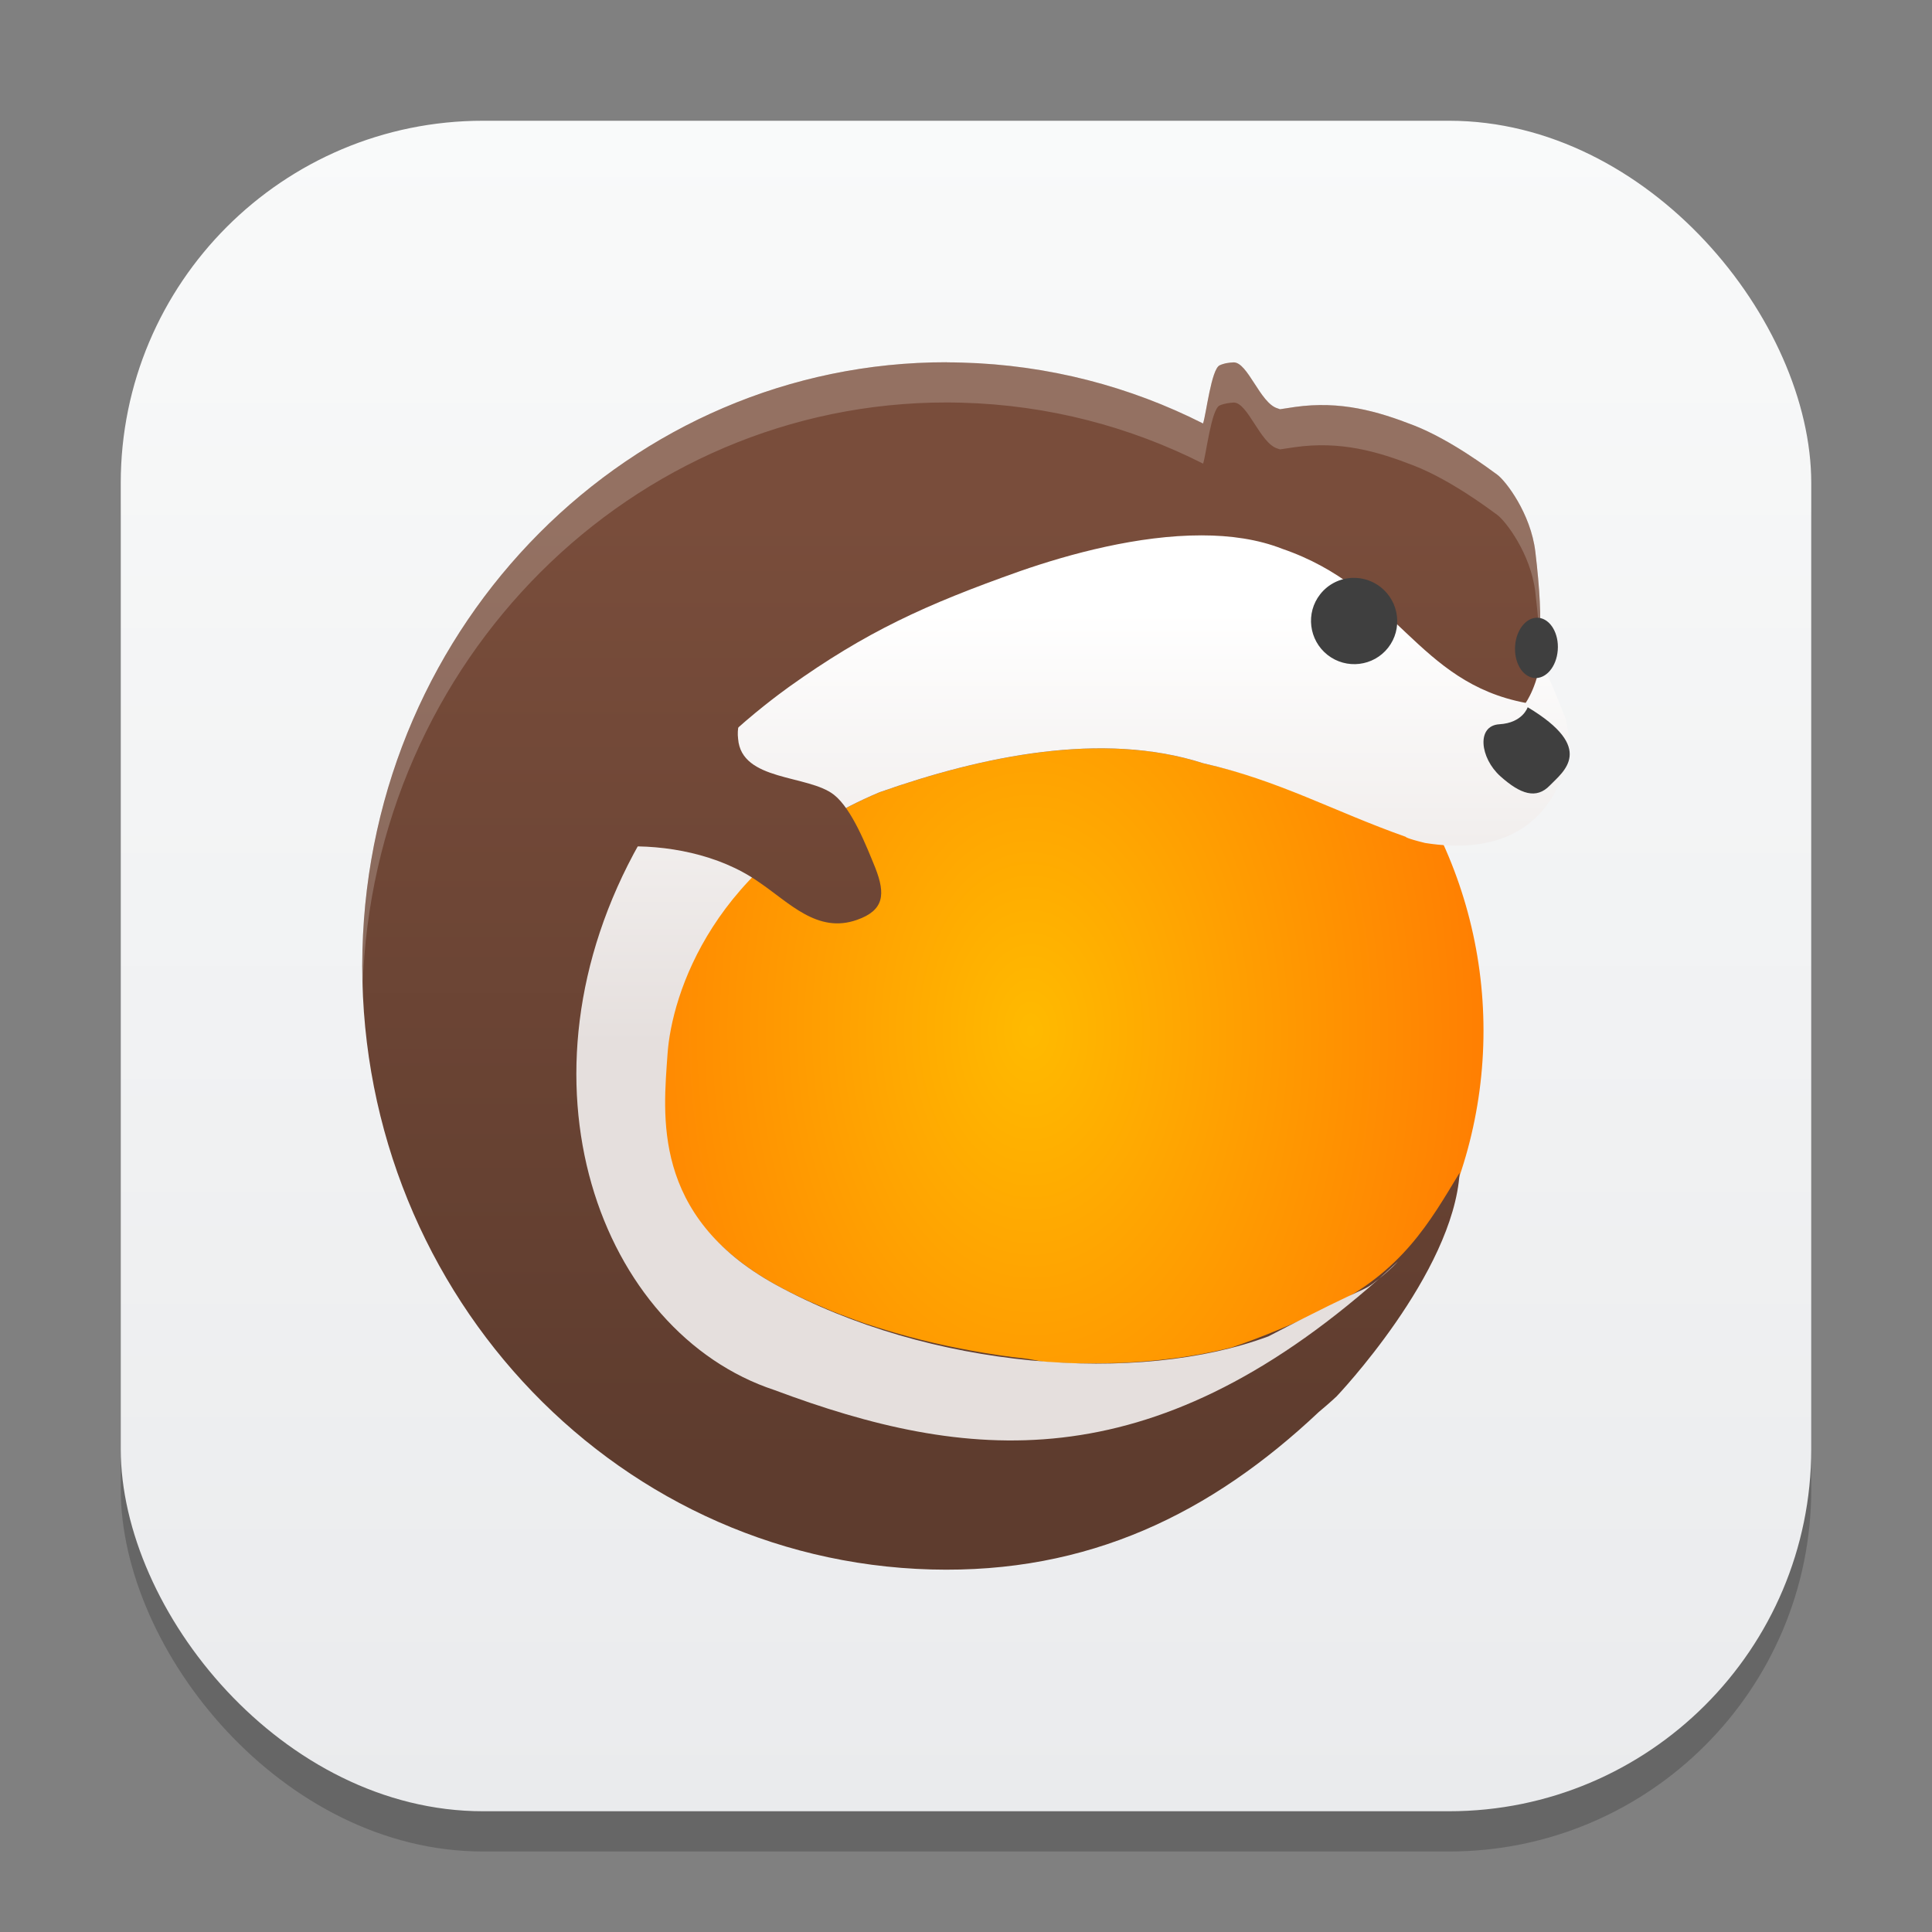 <?xml version="1.0" encoding="UTF-8" standalone="no"?>
<!-- Created with Inkscape (http://www.inkscape.org/) -->

<svg
   width="48"
   height="48"
   viewBox="0 0 48 48"
   version="1.1"
   id="svg1"
   inkscape:version="1.4.2 (ebf0e940d0, 2025-05-08)"
   sodipodi:docname="lutris.svg"
   xmlns:inkscape="http://www.inkscape.org/namespaces/inkscape"
   xmlns:sodipodi="http://sodipodi.sourceforge.net/DTD/sodipodi-0.dtd"
   xmlns:xlink="http://www.w3.org/1999/xlink"
   xmlns="http://www.w3.org/2000/svg"
   xmlns:svg="http://www.w3.org/2000/svg">
  <rect x="0" y="0" width="48" height="48" fill="#808080" stroke="none"/>
  <sodipodi:namedview
     id="namedview1"
     pagecolor="#ffffff"
     bordercolor="#000000"
     borderopacity="0.25"
     inkscape:showpageshadow="2"
     inkscape:pageopacity="0.0"
     inkscape:pagecheckerboard="0"
     inkscape:deskcolor="#d1d1d1"
     inkscape:document-units="px"
     inkscape:zoom="16.833333"
     inkscape:cx="23.970298"
     inkscape:cy="23.940595"
     inkscape:window-width="1920"
     inkscape:window-height="1011"
     inkscape:window-x="0"
     inkscape:window-y="0"
     inkscape:window-maximized="1"
     inkscape:current-layer="svg1" />
  <defs
     id="defs1">
    <linearGradient
       inkscape:collect="always"
       id="linearGradient1606">
      <stop
         style="stop-color:#eaebed;stop-opacity:1;"
         offset="0"
         id="stop1602" />
      <stop
         style="stop-color:#f9fafa;stop-opacity:1;"
         offset="1"
         id="stop1604" />
    </linearGradient>
    <linearGradient
       inkscape:collect="always"
       xlink:href="#linearGradient1606"
       id="linearGradient4"
       x1="16"
       y1="30"
       x2="16"
       y2="2"
       gradientUnits="userSpaceOnUse"
       gradientTransform="scale(1.5)" />
    <radialGradient
       inkscape:collect="always"
       xlink:href="#linearGradient6438"
       id="radialGradient6442"
       cx="8.75"
       cy="8.75"
       fx="8.75"
       fy="8.75"
       r="4.5"
       gradientUnits="userSpaceOnUse"
       gradientTransform="matrix(2.5,-0.015,0.023,3.75,3.535,-7.074)" />
    <linearGradient
       inkscape:collect="always"
       id="linearGradient6438">
      <stop
         style="stop-color:#ffba00;stop-opacity:1;"
         offset="0"
         id="stop6434" />
      <stop
         style="stop-color:#ff7f02;stop-opacity:1;"
         offset="1"
         id="stop6436" />
    </linearGradient>
    <linearGradient
       inkscape:collect="always"
       xlink:href="#linearGradient2743"
       id="linearGradient44979"
       x1="15.005"
       y1="12.633"
       x2="15.005"
       y2="34.633"
       gradientUnits="userSpaceOnUse"
       gradientTransform="matrix(1.071,0,0,1.071,-0.643,-0.643)" />
    <linearGradient
       inkscape:collect="always"
       id="linearGradient2743">
      <stop
         style="stop-color:#794d3b;stop-opacity:1;"
         offset="0"
         id="stop2739" />
      <stop
         style="stop-color:#5e3c2e;stop-opacity:1;"
         offset="1"
         id="stop2741" />
    </linearGradient>
    <linearGradient
       inkscape:collect="always"
       xlink:href="#linearGradient4978"
       id="linearGradient44971"
       x1="24.169"
       y1="24.797"
       x2="24.169"
       y2="14.797"
       gradientUnits="userSpaceOnUse"
       gradientTransform="matrix(1.071,0,0,1.071,-0.643,-0.643)" />
    <linearGradient
       inkscape:collect="always"
       id="linearGradient4978">
      <stop
         style="stop-color:#e5dfdd;stop-opacity:1;"
         offset="0"
         id="stop4974" />
      <stop
         style="stop-color:#ffffff;stop-opacity:1;"
         offset="1"
         id="stop4976" />
    </linearGradient>
    <linearGradient
       inkscape:collect="always"
       xlink:href="#linearGradient2743"
       id="linearGradient45159"
       x1="15.005"
       y1="12.633"
       x2="15.005"
       y2="34.633"
       gradientUnits="userSpaceOnUse"
       gradientTransform="matrix(1.071,0,0,1.071,-0.643,-0.643)" />
  </defs>
  <rect
     style="opacity:0.2;fill:#000000;stroke-width:2.625"
     id="rect1"
     width="42"
     height="42"
     x="3"
     y="4"
     ry="9" />
  <rect
     style="fill:url(#linearGradient4);stroke-width:1.5"
     id="rect2"
     width="42"
     height="42"
     x="3"
     y="3"
     ry="9" />
  <circle
     style="fill:url(#radialGradient6442);fill-opacity:1;stroke-width:10;stroke-linecap:round;stroke-linejoin:round"
     id="path681"
     cx="25.607"
     cy="25.607"
     r="11.25" />
  <path
     style="fill:url(#linearGradient44979);fill-opacity:1;stroke-width:1.071"
     d="M 23.524,9 C 15.677,8.993 9.211,15.455 9.005,23.607 c -0.21,8.281 6.119,15.17 14.134,15.386 3.905,0.105 6.953,-1.392 9.628,-3.914 0.286,-0.238 0.441,-0.387 0.441,-0.387 0,0 2.9,-3.044 3.056,-5.556 -0.74,1.222 -1.419,2.446 -3.261,3.353 -0.845,0.391 -1.619,0.724 -2.399,0.987 -0.05,0.013 -0.1,0.025 -0.151,0.037 -0.37,0.088 -0.757,0.162 -1.163,0.218 -0.049,0.007 -0.1,0.013 -0.149,0.019 -0.421,0.053 -0.856,0.092 -1.305,0.111 -0.046,0.002 -0.094,0.001 -0.141,0.003 -0.443,0.015 -0.896,0.014 -1.356,-0.004 -0.03,-0.001 -0.059,-1.29e-4 -0.089,-0.002 -0.468,-0.021 -0.407,-0.063 -0.883,-0.119 -0.068,-0.008 -0.136,-0.013 -0.204,-0.022 -0.463,-0.059 -0.926,-0.137 -1.386,-0.229 -0.074,-0.015 -0.149,-0.03 -0.223,-0.045 -0.45,-0.096 -0.896,-0.208 -1.334,-0.335 -0.14,-0.041 -0.28,-0.083 -0.419,-0.127 -0.105,-0.033 -0.21,-0.066 -0.313,-0.101 -0.148,-0.051 -0.293,-0.105 -0.438,-0.16 -0.119,-0.044 -0.238,-0.088 -0.354,-0.135 -0.135,-0.054 -0.266,-0.113 -0.398,-0.171 -0.112,-0.049 -0.226,-0.096 -0.335,-0.148 -0.239,-0.112 -0.474,-0.23 -0.7,-0.354 -0.18,-0.1 -0.352,-0.204 -0.516,-0.313 -0.376,-0.251 -0.704,-0.527 -0.998,-0.817 -1.53,-1.561 -1.459,-3.397 -1.378,-4.586 0.101,-1.494 1.354,-4.773 5.477,-6.51 2.547,-0.899 5.543,-1.528 8.048,-0.722 1.884,0.425 3.239,1.043 5.03,1.676 0,0 -0.015,0.031 0.48,0.154 3.484,0.552 3.093,-2.318 3.093,-2.318 l -0.273,-0.672 v 0 c -0.06,-0.354 0.205,-0.633 0.205,-0.633 0,0 -0.215,-0.791 -0.179,-1.315 0.037,-0.523 0.007,-1.193 -0.107,-2.149 -0.114,-0.956 -0.741,-1.765 -0.945,-1.913 -0.204,-0.148 -1.154,-0.864 -2.064,-1.222 -0.911,-0.357 -1.831,-0.621 -2.965,-0.461 -0.126,0.018 -0.245,0.037 -0.369,0.056 -0.022,-0.007 -0.039,-0.015 -0.063,-0.022 -0.432,-0.128 -0.738,-1.15 -1.091,-1.142 -0.027,6.48e-4 -0.054,0.003 -0.082,0.006 -0.027,0.003 -0.055,0.006 -0.084,0.012 h -0.002 c -0.029,0.005 -0.057,0.013 -0.086,0.021 -0.032,0.009 -0.063,0.02 -0.092,0.034 -0.207,0.096 -0.333,1.208 -0.412,1.445 -1.813,-0.917 -3.841,-1.455 -5.991,-1.513 -0.125,-0.003 -0.249,-0.006 -0.374,-0.006 z M 31.514,33.202 c -0.266,0.099 -0.555,0.183 -0.853,0.261 0.297,-0.078 0.586,-0.162 0.853,-0.261 z"
     id="path38921" />
  <path
     id="path681-2"
     style="opacity:0.2;fill:#ffffff;fill-opacity:1;stroke-width:10;stroke-linecap:round;stroke-linejoin:round"
     d="M 23.525,9 C 15.678,8.993 9.212,15.456 9.006,23.607 c -0.008,0.304 -0.006,0.606 0.004,0.906 0.253,-8.107 6.699,-14.521 14.516,-14.514 0.125,10e-5 0.248,0.003 0.373,0.006 2.15,0.058 4.179,0.597 5.992,1.514 0.078,-0.237 0.203,-1.349 0.41,-1.445 0.029,-0.014 0.062,-0.024 0.094,-0.033 0.029,-0.008 0.057,-0.014 0.086,-0.02 h 0.002 c 0.028,-0.005 0.055,-0.009 0.082,-0.012 0.028,-0.003 0.055,-0.007 0.082,-0.008 0.353,-0.009 0.659,1.014 1.092,1.143 0.024,0.007 0.041,0.014 0.062,0.021 0.124,-0.019 0.243,-0.037 0.369,-0.055 1.134,-0.16 2.054,0.104 2.965,0.461 0.91,0.357 1.861,1.072 2.064,1.221 0.203,0.149 0.831,0.958 0.945,1.914 0.081,0.679 0.117,1.208 0.119,1.648 0.12,0.024 0.223,0.107 0.301,0.223 0.073,-0.116 0.126,-0.259 0.139,-0.424 0.031,-0.397 -0.165,-0.744 -0.439,-0.799 -0.002,-0.44 -0.038,-0.97 -0.119,-1.648 -0.114,-0.956 -0.742,-1.765 -0.945,-1.914 -0.204,-0.148 -1.154,-0.864 -2.064,-1.221 -0.911,-0.357 -1.831,-0.621 -2.965,-0.461 -0.126,0.018 -0.245,0.036 -0.369,0.055 -0.022,-0.007 -0.039,-0.014 -0.062,-0.021 -0.432,-0.128 -0.739,-1.151 -1.092,-1.143 -0.027,6.48e-4 -0.054,0.005 -0.082,0.008 -0.027,0.003 -0.054,0.006 -0.082,0.012 h -0.002 c -0.029,0.005 -0.056,0.012 -0.086,0.02 -0.032,0.009 -0.065,0.02 -0.094,0.033 -0.207,0.096 -0.332,1.208 -0.41,1.445 C 28.077,9.603 26.049,9.064 23.898,9.006 23.773,9.002 23.65,9 23.525,9 Z m 15.15,8.309 c -0.043,0.184 -0.13,0.337 -0.246,0.432 l 0.023,0.049 0.145,0.324 0.305,0.758 0.025,0.148 c 0.062,-0.124 0.093,-0.263 0.055,-0.422 C 38.995,18.498 39,18.43 39,18.43 l -0.098,-0.559 z"
     sodipodi:nodetypes="cccccccccccsccccccccccccccccscccccccccccccccccc" />
  <path
     style="fill:url(#linearGradient44971);fill-opacity:1;stroke-width:1.071"
     d="m 29.853,13.301 c -1.57,-0.002 -3.271,0.457 -4.514,0.89 -2.357,0.834 -3.826,1.509 -5.736,2.874 -0.506,0.368 -2.496,1.829 -3.705,3.866 -3.341,5.907 -0.977,12.18 3.344,13.605 4.751,1.777 9.298,2.29 15.018,-2.765 -0.492,0.394 0,0 -2.745,1.43 -3.236,1.206 -8.416,0.818 -12.254,-1.289 -3.087,-1.708 -2.778,-4.223 -2.677,-5.717 0.101,-1.494 1.14,-4.774 5.263,-6.51 2.547,-0.899 5.543,-1.528 8.047,-0.722 1.884,0.425 3.238,1.194 5.03,1.827 0,0 -0.015,0.031 0.48,0.153 C 38.887,21.496 39,18.429 39,18.429 l -0.099,-0.559 -0.303,-0.758 -0.145,-0.325 -0.087,-0.176 c 0,0 -0.025,-0.222 -0.06,-0.447 -0.067,0.842 -0.402,1.299 -0.402,1.299 -2.708,-0.513 -3.192,-2.848 -6.047,-3.828 -0.603,-0.237 -1.289,-0.334 -2.003,-0.334 z m 4.406,18.47 c 0.315,-0.252 0.468,-0.425 0.468,-0.425 -0.157,0.146 -0.313,0.287 -0.468,0.425 z"
     id="path38925" />
  <path
     style="fill:url(#linearGradient45159);fill-opacity:1;stroke-width:1.071"
     d="m 15.448,20.901 -0.016,0.134 c 1.09,-0.055 2.425,0.181 3.416,0.876 0.768,0.519 1.46,1.292 2.445,0.942 0.673,-0.236 0.711,-0.636 0.453,-1.293 -0.218,-0.535 -0.578,-1.458 -1.024,-1.812 -0.642,-0.508 -2.301,-0.33 -2.384,-1.392 -0.063,-0.502 0.254,-0.88 0.534,-1.245 -5.18e-4,0 -3.213,0.808 -3.423,3.791 z"
     id="path38927" />
  <path
     d="m 33.613,14.357 c -0.309,0.007 -0.609,0.147 -0.814,0.408 -0.365,0.465 -0.282,1.14 0.184,1.507 0.466,0.365 1.14,0.285 1.505,-0.18 0.363,-0.465 0.28,-1.138 -0.186,-1.505 -0.204,-0.16 -0.448,-0.236 -0.688,-0.23 z m 4.562,0.99 c -0.27,0.01 -0.502,0.306 -0.532,0.693 -0.032,0.414 0.179,0.773 0.471,0.804 0.293,0.031 0.557,-0.277 0.588,-0.691 0.032,-0.413 -0.181,-0.772 -0.473,-0.804 -0.018,-0.002 -0.036,-0.003 -0.054,-0.002 z m -0.22,2.224 c 0,0 -0.123,0.389 -0.703,0.423 -0.579,0.035 -0.479,0.84 0.023,1.291 0.503,0.451 0.895,0.577 1.23,0.23 0.335,-0.346 1.157,-0.92 -0.55,-1.944 z"
     style="fill:#3f3f3f;stroke-width:1.071"
     id="path39436" />
</svg>
